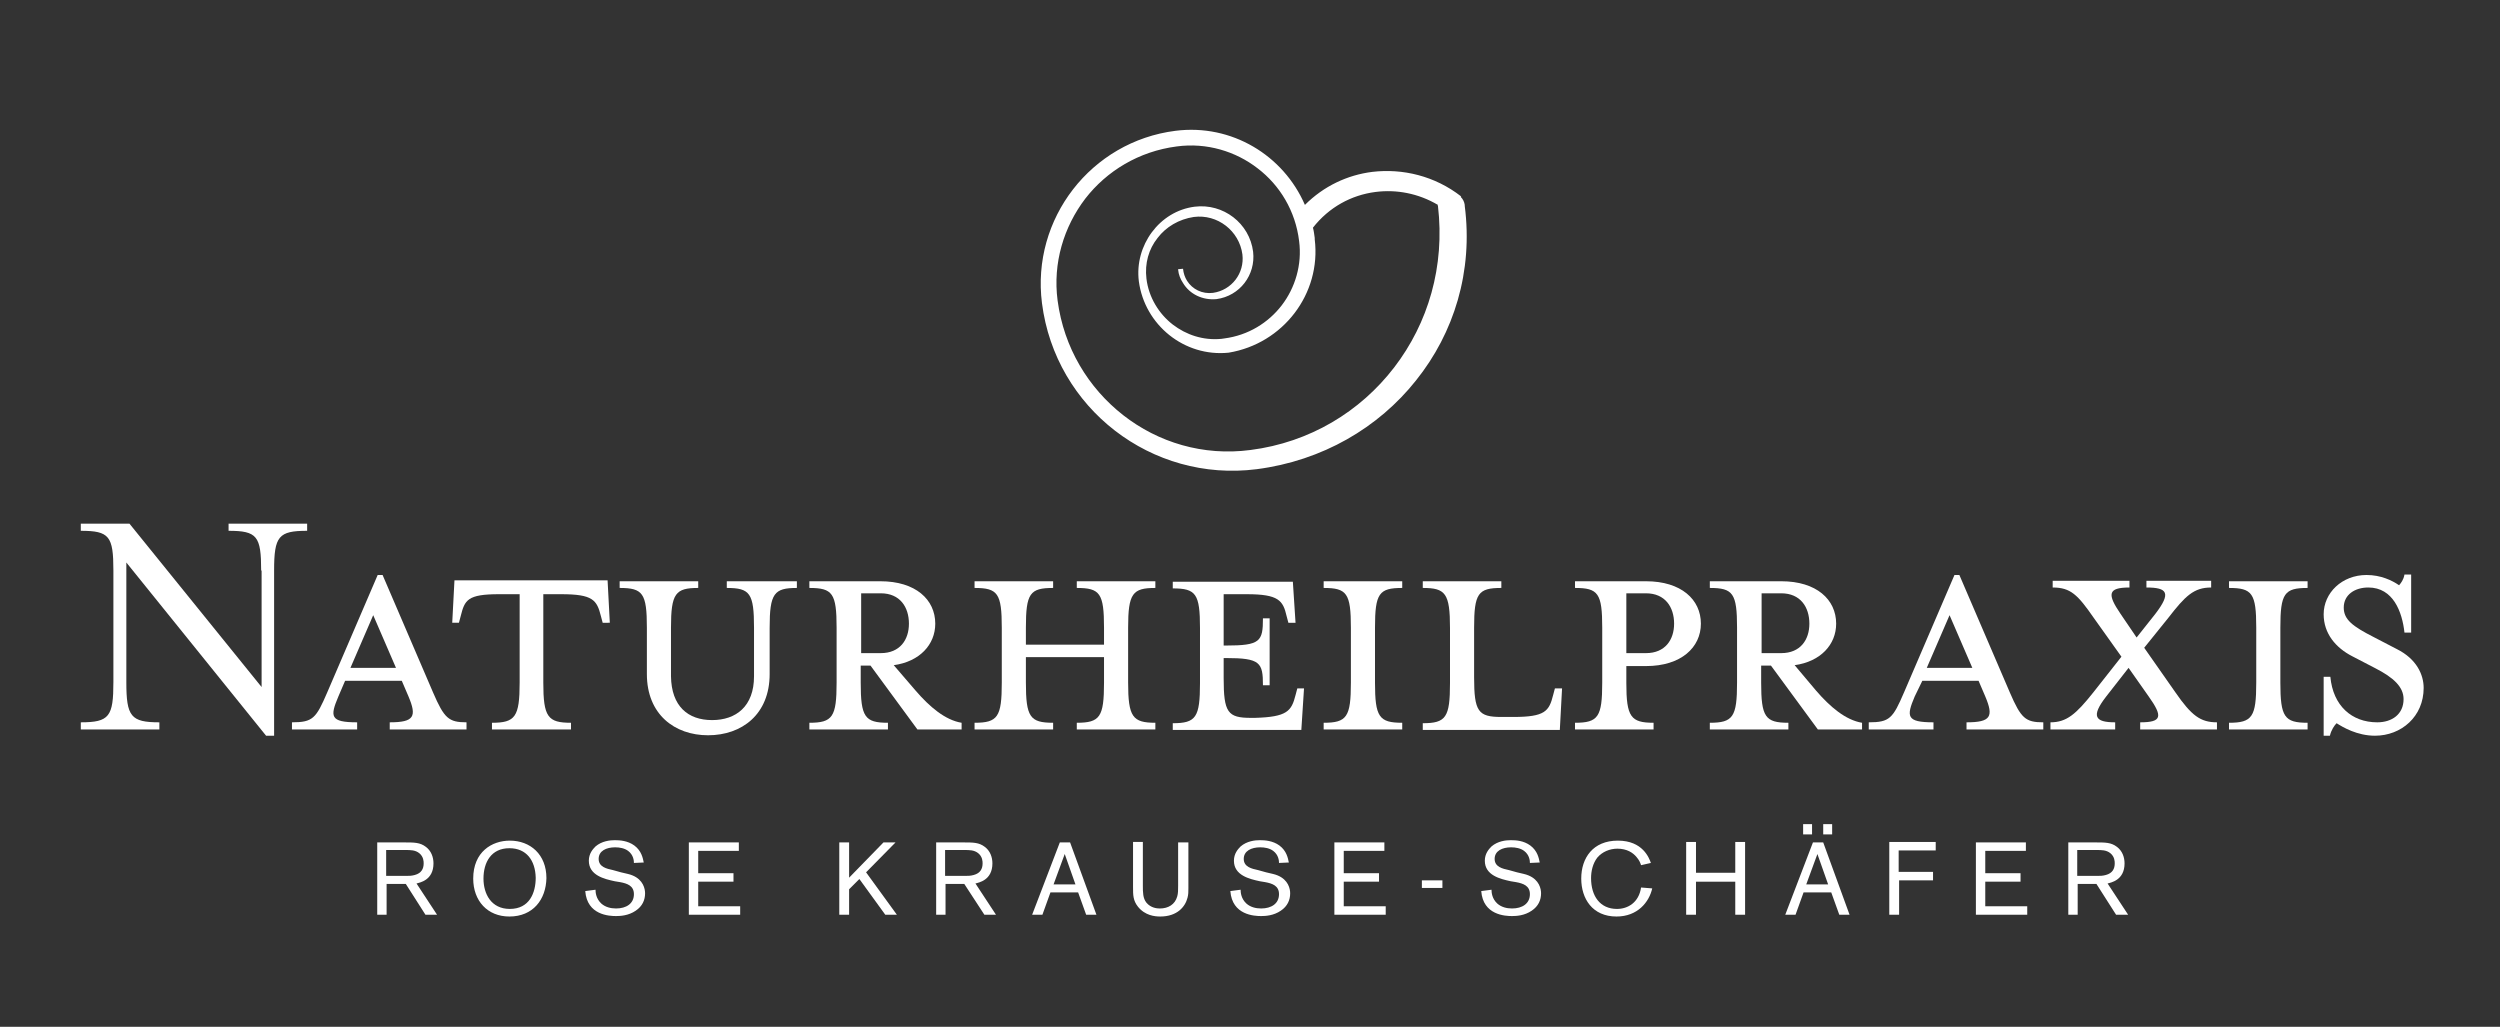 <?xml version="1.0" encoding="utf-8"?>
<!-- Generator: Adobe Illustrator 24.2.0, SVG Export Plug-In . SVG Version: 6.00 Build 0)  -->
<svg version="1.1" id="Ebene_1" xmlns="http://www.w3.org/2000/svg" xmlns:xlink="http://www.w3.org/1999/xlink" x="0px" y="0px"
	 viewBox="0 0 560 230" style="enable-background:new 0 0 560 230;" xml:space="preserve">
<rect x="0" y="0" width="560" height="230" fill="#333333" stroke="none"/>
<style type="text/css">
	.st0{fill:#FFFFFF;}
</style>
<g>
	<path class="st0" d="M58.5,127.8c0-7.7-0.9-8.9-7.3-8.9v-1.6h17.6v1.6c-6.4,0-7.4,1.2-7.4,8.9v37h-1.8L28.3,126v26.8
		c0,7.7,1,9,7.4,9v1.6H18.1v-1.6c6.4,0,7.3-1.3,7.3-9v-25c0-7.7-0.9-8.9-7.3-8.9v-1.6H29l29.6,36.6V127.8z"/>
	<path class="st0" d="M75.8,156c-1.9,4.5-1.9,5.8,4.2,5.8v1.6H65.4v-1.6c4.7,0,5.4-0.9,7.9-6.7l11.3-26.3h1.1L97,155.1
		c2.5,5.8,3.5,6.7,7.5,6.7v1.6H87.3v-1.6c5.5,0,6.1-1.3,4.2-5.8l-1.5-3.5H77.3L75.8,156z M83.6,137.8l-5.1,11.8h10.2L83.6,137.8z"/>
	<path class="st0" d="M111.8,133.1c-7.1,0-7.7,1.3-8.6,4.9l-0.4,1.5h-1.5l0.5-9.5h34.3l0.5,9.5H135l-0.4-1.5
		c-0.9-3.6-1.8-4.9-8.9-4.9h-4v19.8c0,7.7,1,9,6.2,9v1.5h-17.7v-1.5c5.2,0,6.2-1.3,6.2-9v-19.8H111.8z"/>
	<path class="st0" d="M159.5,161.3c5.4,0,9.4-3.1,9.4-9.8v-10.9c0-7.7-0.9-8.9-6.1-8.9v-1.5h15.7v1.5c-5.1,0-6.1,1.2-6.1,8.9V151
		c0,9-6.2,13.7-13.8,13.7c-7.5,0-13.7-4.7-13.7-13.7v-10.4c0-7.7-0.9-8.9-6.1-8.9v-1.5h17.6v1.5c-5.1,0-6.1,1.2-6.1,8.9v10.9
		C150.4,158.2,154.1,161.3,159.5,161.3z"/>
	<path class="st0" d="M205.1,154.7c3.1,3.6,6.6,6.6,10.3,7.2v1.5h-9.9l-10.5-14.3h-2.2v3.8c0,7.7,0.9,9,6.1,9v1.5h-17.6v-1.5
		c5.2,0,6.1-1.3,6.1-9v-12.3c0-7.7-0.9-8.9-6.1-8.9v-1.5h15.9c7.9,0,12.3,4.1,12.3,9.5c0,4.7-3.5,8.5-9.3,9.3L205.1,154.7z
		 M197.3,132.9h-4.4v13.4h4.4c4.3,0,6.3-3,6.3-6.6C203.6,136,201.6,132.9,197.3,132.9z"/>
	<path class="st0" d="M247.3,144.4v-3.8c0-7.7-0.9-8.9-6.1-8.9v-1.5h17.6v1.5c-5.1,0-6.1,1.2-6.1,8.9v12.3c0,7.7,1,9,6.1,9v1.5
		h-17.6v-1.5c5.2,0,6.1-1.3,6.1-9v-5.7h-17.5v5.7c0,7.7,0.9,9,6.1,9v1.5h-17.6v-1.5c5.2,0,6.1-1.3,6.1-9v-12.3
		c0-7.7-0.9-8.9-6.1-8.9v-1.5h17.6v1.5c-5.2,0-6.1,1.2-6.1,8.9v3.8H247.3z"/>
	<path class="st0" d="M290.2,155.7l0.4-1.5h1.5l-0.6,9.3h-28.8v-1.5c5.2,0,6.1-1.3,6.1-9v-12.3c0-7.7-0.9-8.9-6.1-8.9v-1.5h17h9.9
		l0.6,9.2h-1.6l-0.4-1.5c-0.8-3.5-1.8-4.9-8.9-4.9h-5.2v11.5h0.5c7.7,0,8.3-0.9,8.3-6.1h1.5v15h-1.5c0-5.1-0.6-6.1-8.3-6.1h-0.5v4.5
		c0,7.7,0.9,8.9,6.1,8.9h0.9C288.3,160.6,289.3,159.3,290.2,155.7z"/>
	<path class="st0" d="M296.5,163.4v-1.5c5.2,0,6.1-1.3,6.1-9v-12.3c0-7.7-0.9-8.9-6.1-8.9v-1.5h17.6v1.5c-5.2,0-6.1,1.2-6.1,8.9
		v12.3c0,7.7,0.9,9,6.1,9v1.5H296.5z"/>
	<path class="st0" d="M318.7,131.7v-1.5h17.6v1.5c-5.2,0-6.1,1.2-6.1,8.9v11.1c0,7.7,0.9,8.9,6.1,8.9h2.7c7.1,0,8-1.3,8.9-4.9
		l0.4-1.5h1.6l-0.5,9.3h-30.7v-1.5c5.2,0,6.1-1.3,6.1-9v-12.3C324.8,132.9,323.8,131.7,318.7,131.7z"/>
	<path class="st0" d="M370.4,161.9v1.5h-17.6v-1.5c5.2,0,6.1-1.3,6.1-9v-12.3c0-7.7-0.9-8.9-6.1-8.9v-1.5h15.9
		c7.9,0,12.3,4.1,12.3,9.5c0,5.3-4.4,9.5-12.3,9.5h-4.4v3.8C364.3,160.6,365.3,161.9,370.4,161.9z M368.7,132.9h-4.4v13.4h4.4
		c4.3,0,6.3-3,6.3-6.6C375,136,373,132.9,368.7,132.9z"/>
	<path class="st0" d="M406.8,154.7c3.1,3.6,6.6,6.6,10.3,7.2v1.5h-9.9l-10.5-14.3h-2.2v3.8c0,7.7,0.9,9,6.1,9v1.5H383v-1.5
		c5.2,0,6.1-1.3,6.1-9v-12.3c0-7.7-0.9-8.9-6.1-8.9v-1.5H399c7.9,0,12.3,4.1,12.3,9.5c0,4.7-3.5,8.5-9.3,9.3L406.8,154.7z
		 M399,132.9h-4.4v13.4h4.4c4.3,0,6.3-3,6.3-6.6C405.3,136,403.3,132.9,399,132.9z"/>
	<path class="st0" d="M428.9,156c-1.9,4.5-1.9,5.8,4.2,5.8v1.6h-14.5v-1.6c4.7,0,5.4-0.9,7.9-6.7l11.3-26.3h1.1l11.3,26.3
		c2.5,5.8,3.5,6.7,7.5,6.7v1.6h-17.2v-1.6c5.5,0,6.1-1.3,4.2-5.8l-1.5-3.5h-12.6L428.9,156z M436.7,137.8l-5.1,11.8h10.2
		L436.7,137.8z"/>
	<path class="st0" d="M471.8,156c-3.5,4.5-2.5,5.8,2,5.8v1.6h-14.5v-1.6c3.6,0,5.7-1.8,9.6-6.7l6.3-8l-6.2-8.7
		c-3.6-5.2-5.2-6.8-9.2-6.8v-1.5h17.2v1.5c-4.9,0-5,1.5-2,5.9l3.6,5.3l4.2-5.3c3.6-4.7,2.7-5.9-2-5.9v-1.5h14.5v1.5
		c-3.9,0-5.8,1.9-9.6,6.8l-5.4,6.7l7,10c3.6,5.2,5.6,6.7,9.3,6.7v1.6h-17.2v-1.6c4.9,0,5.1-1.3,1.9-5.8l-4.5-6.4L471.8,156z"/>
	<path class="st0" d="M499.3,163.4v-1.5c5.2,0,6.1-1.3,6.1-9v-12.3c0-7.7-0.9-8.9-6.1-8.9v-1.5h17.6v1.5c-5.2,0-6.1,1.2-6.1,8.9
		v12.3c0,7.7,0.9,9,6.1,9v1.5H499.3z"/>
	<path class="st0" d="M532,164.8c-4,0-7.2-1.9-8.6-2.8c-0.5,0.5-1.2,1.5-1.5,2.8h-1.4v-13.2h1.5c0.6,6.5,4.8,10.2,10.5,10.2
		c3.3,0,5.9-1.8,5.9-5.2c0-2.7-2.2-4.8-6.3-6.9l-5.2-2.7c-3.7-1.9-6.4-5.1-6.4-9.4c0-4.8,4.1-8.8,9.6-8.8c3.2,0,5.7,1.2,7.3,2.3
		c0.4-0.5,1-1.2,1.2-2.4h1.5v13h-1.5c-0.5-4.6-2.5-10.1-8.1-10.1c-3,0-5.5,1.6-5.5,4.5c0,2.7,2,4.2,6.7,6.6l5.2,2.7
		c4.4,2.2,6,5.7,6,8.7C542.9,160.5,537.9,164.8,532,164.8z"/>
</g>
<g>
	<path class="st0" d="M86.6,198v6.9h-2.1v-16.2h6c2.3,0,3.6,0,4.9,1c1.2,0.9,1.7,2.3,1.7,3.7c0,3.8-3.1,4.3-3.8,4.5l4.6,7h-2.6
		l-4.4-6.9H86.6z M86.6,196.2h4.3c0.7,0,1.3,0,2-0.2c1.5-0.4,2-1.4,2-2.6c0-0.4,0-1.5-1-2.3c-0.9-0.7-1.9-0.7-3.2-0.7h-4.2V196.2z"
		/>
	<path class="st0" d="M114.1,205.3c-4.9,0-8.1-3.5-8.1-8.5c0-6,4.2-8.5,8.2-8.5c4.6,0,8.2,3.1,8.2,8.4
		C122.3,201.5,119.4,205.3,114.1,205.3z M114.1,190c-4.1,0-5.8,3.2-5.8,6.8c0,3.4,1.7,6.8,5.9,6.8c4.4,0,5.8-3.6,5.8-7
		C119.9,192.7,117.9,190,114.1,190z"/>
	<path class="st0" d="M137.7,197.4c-2.3-0.5-5.8-1.3-5.8-4.6c0-1.6,0.9-2.6,1.5-3.2c1.4-1.2,3.2-1.4,4.3-1.4c1.1,0,2.9,0.1,4.4,1.2
		c1.6,1.2,1.9,2.8,2.1,3.8l-2.2,0.1c0-0.5-0.1-1.8-1.3-2.7c-0.8-0.6-1.9-0.8-2.9-0.8c-2,0-3.7,0.8-3.7,2.6c0,1.8,1.8,2.2,3.2,2.5
		l1.8,0.5c1.2,0.3,1.9,0.4,2.6,0.7c2.4,1,2.8,3,2.8,4c0,1.5-0.6,2.9-2.1,3.9c-1.6,1.1-3.4,1.2-4.4,1.2c-1.5,0-6.5-0.2-6.9-5.6
		l2.3-0.3c0,0.6,0.1,2,1.3,3.1c0.9,0.8,2.1,1.1,3.3,1.1c2.3,0,4-1.1,4-3.2c0-1.9-1.5-2.4-3.1-2.7L137.7,197.4z"/>
	<path class="st0" d="M156.4,197.5v5.5h9.4v1.9h-11.5v-16.2h11.2v1.9h-9.1v5h7.9v1.9H156.4z"/>
	<path class="st0" d="M192.5,196.9l-2.3,2.3v5.7H188v-16.2h2.2v7.9l7.7-7.9h2.7l-6.6,6.7l6.9,9.5h-2.6L192.5,196.9z"/>
	<path class="st0" d="M211.8,198v6.9h-2.1v-16.2h6c2.3,0,3.6,0,4.9,1c1.2,0.9,1.7,2.3,1.7,3.7c0,3.8-3.1,4.3-3.8,4.5l4.6,7h-2.6
		L216,198H211.8z M211.8,196.2h4.3c0.7,0,1.3,0,2-0.2c1.5-0.4,2-1.4,2-2.6c0-0.4,0-1.5-1-2.3c-0.9-0.7-1.9-0.7-3.2-0.7h-4.2V196.2z"
		/>
	<path class="st0" d="M241.5,199.9h-6.2l-1.8,5h-2.3l6.2-16.2h2.3l5.9,16.2h-2.3L241.5,199.9z M240.9,198.1l-2.4-6.8l-2.5,6.8H240.9
		z"/>
	<path class="st0" d="M266.2,188.6V199c0,0.7,0,1.4-0.2,2.1c-0.5,2-2.3,4.2-6.1,4.2c-1.2,0-3.4-0.2-5-2.2c-1.1-1.4-1.1-2.6-1.1-4.4
		v-10.1h2.2v9.8c0,1.5,0,2.8,0.8,3.8c1,1.2,2.4,1.3,3,1.3c1.9,0,3.4-0.9,3.9-2.7c0.2-0.7,0.2-1.4,0.2-2.4v-9.7H266.2z"/>
	<path class="st0" d="M282.2,197.4c-2.3-0.5-5.8-1.3-5.8-4.6c0-1.6,0.9-2.6,1.5-3.2c1.4-1.2,3.2-1.4,4.3-1.4c1.1,0,2.9,0.1,4.4,1.2
		c1.6,1.2,1.9,2.8,2.1,3.8l-2.2,0.1c0-0.5-0.1-1.8-1.3-2.7c-0.8-0.6-1.9-0.8-2.9-0.8c-2,0-3.7,0.8-3.7,2.6c0,1.8,1.8,2.2,3.2,2.5
		l1.8,0.5c1.2,0.3,1.9,0.4,2.6,0.7c2.4,1,2.8,3,2.8,4c0,1.5-0.6,2.9-2.1,3.9c-1.6,1.1-3.4,1.2-4.4,1.2c-1.5,0-6.5-0.2-6.9-5.6
		l2.3-0.3c0,0.6,0.1,2,1.3,3.1c0.9,0.8,2.1,1.1,3.3,1.1c2.3,0,4-1.1,4-3.2c0-1.9-1.5-2.4-3.1-2.7L282.2,197.4z"/>
	<path class="st0" d="M301,197.5v5.5h9.4v1.9h-11.5v-16.2h11.2v1.9H301v5h7.9v1.9H301z"/>
	<path class="st0" d="M323.1,197.2v1.7h-4.6v-1.7H323.1z"/>
	<path class="st0" d="M338.4,197.4c-2.3-0.5-5.8-1.3-5.8-4.6c0-1.6,0.9-2.6,1.5-3.2c1.4-1.2,3.2-1.4,4.3-1.4c1.2,0,2.9,0.1,4.4,1.2
		c1.6,1.2,1.9,2.8,2.1,3.8l-2.2,0.1c0-0.5-0.1-1.8-1.3-2.7c-0.8-0.6-1.9-0.8-2.9-0.8c-2,0-3.7,0.8-3.7,2.6c0,1.8,1.8,2.2,3.2,2.5
		l1.8,0.5c1.2,0.3,1.9,0.4,2.6,0.7c2.4,1,2.8,3,2.8,4c0,1.5-0.6,2.9-2.1,3.9c-1.6,1.1-3.4,1.2-4.4,1.2c-1.5,0-6.5-0.2-6.9-5.6
		l2.3-0.3c0,0.6,0.1,2,1.3,3.1c0.9,0.8,2.1,1.1,3.3,1.1c2.3,0,4-1.1,4-3.2c0-1.9-1.5-2.4-3.1-2.7L338.4,197.4z"/>
	<path class="st0" d="M370.1,199c-0.7,3.1-3.3,6.3-8,6.3c-5.4,0-7.9-4-7.9-8.5c0-4.6,2.6-8.5,8.2-8.5c5.6,0,7,3.9,7.4,5l-2.2,0.5
		c-0.2-0.6-0.4-1.1-1-1.8c-0.8-1-2.2-1.9-4.3-1.9c-1.7,0-3.4,0.7-4.5,2c-1,1.3-1.4,3-1.4,4.6c0,4,2,6.9,5.8,6.9
		c2.4,0,4.9-1.4,5.4-4.8L370.1,199z"/>
	<path class="st0" d="M388.7,197.5h-8.8v7.4h-2.2v-16.3h2.2v6.9h8.8v-6.9h2.2v16.3h-2.2V197.5z"/>
	<path class="st0" d="M410.2,199.9H404l-1.8,5h-2.3l6.2-16.2h2.3l5.9,16.2H412L410.2,199.9z M405.9,184.6v2.3h-2v-2.3H405.9z
		 M409.5,198.1l-2.4-6.8l-2.5,6.8H409.5z M410.4,184.6v2.3h-2v-2.3H410.4z"/>
	<path class="st0" d="M425.4,197.3v7.6h-2.2v-16.3h10.4v1.9h-8.3v4.8h7.7v1.9H425.4z"/>
	<path class="st0" d="M444.7,197.5v5.5h9.4v1.9h-11.5v-16.2h11.2v1.9h-9.1v5h7.9v1.9H444.7z"/>
	<path class="st0" d="M465.4,198v6.9h-2.1v-16.2h6c2.3,0,3.6,0,4.9,1c1.2,0.9,1.7,2.3,1.7,3.7c0,3.8-3.1,4.3-3.8,4.5l4.6,7H474
		l-4.4-6.9H465.4z M465.4,196.2h4.3c0.7,0,1.3,0,2-0.2c1.5-0.4,2-1.4,2-2.6c0-0.4,0-1.5-1-2.3c-0.9-0.7-1.9-0.7-3.2-0.7h-4.2V196.2z
		"/>
</g>
<path class="st0" d="M328.1,46.1c0-0.1,0-0.2,0-0.2c-0.1-0.7-0.4-1.3-0.9-1.8l0.1-0.1c-5.9-4.6-13.1-6.3-19.9-5.5
	c-5.6,0.7-10.9,3.2-15.1,7.4c-4.8-11.1-16.4-18.2-29-16.6C244.4,31.7,231,49,233.4,67.9c3,23.6,24.6,40.2,48.1,37.2
	c14.7-1.9,27.3-9.3,35.7-19.9C325.7,74.6,330,60.8,328.1,46.1z M312.3,82.3c-7.6,9.9-18.9,16.8-32.2,18.5
	c-10.6,1.4-20.7-1.7-28.5-7.8c-7.8-6.1-13.3-15.1-14.7-25.7c-1.1-8.4,1.4-16.5,6.2-22.8c4.8-6.2,12-10.6,20.5-11.7
	c6.7-0.9,13.2,1.1,18.1,4.9c5,3.8,8.5,9.6,9.3,16.3c0.7,5.3-0.9,10.5-3.9,14.4c-3,3.9-7.5,6.7-12.8,7.4l-0.7,0.1
	c-4.1,0.4-7.9-0.9-10.9-3.2c-3.1-2.4-5.4-6.1-5.9-10.3c-0.4-3.4,0.5-6.6,2.5-9.1c1.9-2.5,4.8-4.2,8.1-4.7c0,0,0,0,0,0
	c5.3-0.7,10.2,3.1,10.9,8.4c0.5,4.2-2.4,8-6.6,8.6c-2.4,0.3-4.6-0.8-5.8-2.7c-0.5-0.8-0.8-1.7-0.9-2.7l-1.1,0.1l0,0.1l0,0
	c0.1,1.1,0.5,2.1,1.1,3c1.5,2.5,4.4,3.9,7.5,3.6c5.2-0.7,8.8-5.4,8.2-10.6c-0.8-6.4-6.7-10.9-13.1-10.1c-7.9,1-13.5,8.7-12.5,16.7
	c1.3,9.8,10.2,17,20.1,16c0,0,0,0,0,0c12.2-2,20.8-13.2,19.3-25.4c0,0,0-0.3,0-0.3c-0.1-0.7-0.2-1.6-0.4-2.3c3.6-4.6,8.6-7.3,14-8
	c4.7-0.6,9.6,0.3,14,2.9c0,0.1-0.1,0.2-0.1,0.2v0l0.1,0C323.7,59.7,319.9,72.4,312.3,82.3z"/>
</svg>
